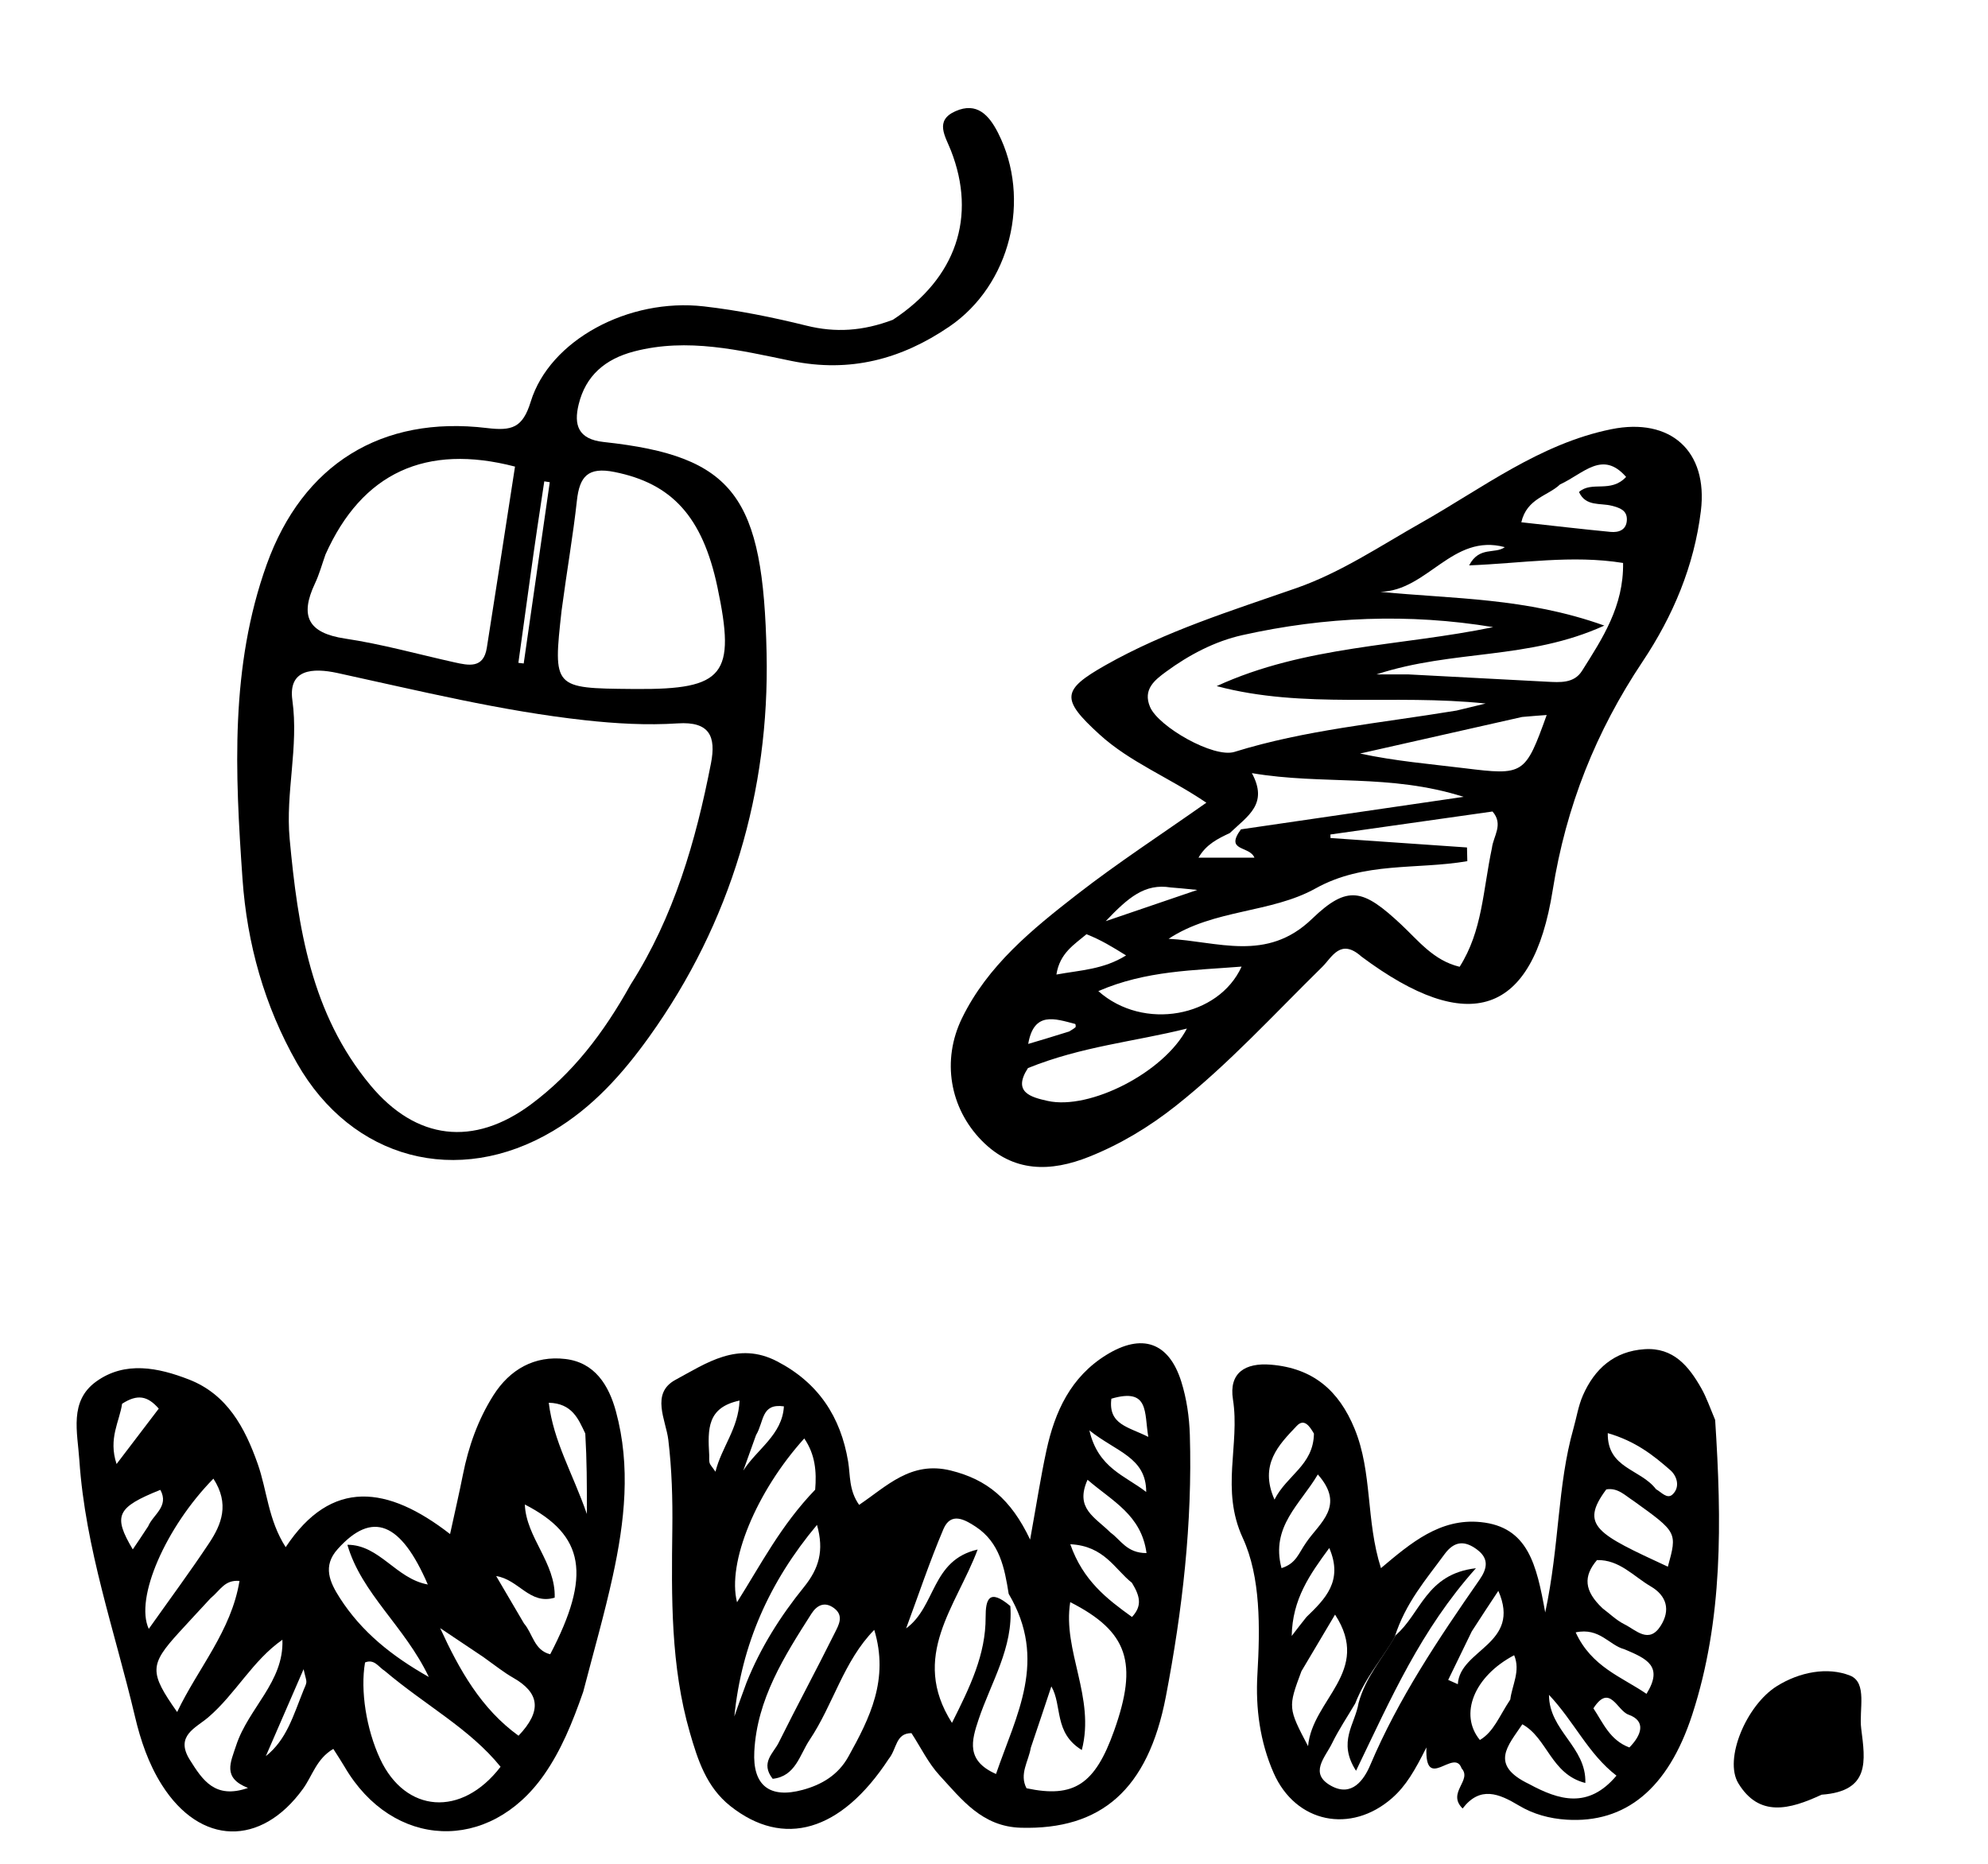 <svg version="1.1" id="Layer_1" xmlns="http://www.w3.org/2000/svg" xmlns:xlink="http://www.w3.org/1999/xlink" x="0px" y="0px"
	 width="100%" viewBox="0 0 256 240" enable-background="new 0 0 256 240" xml:space="preserve">
<path fill="#000000" opacity="1" stroke="none" 
	d="
M175.322,123.18 
	C172.609,120.754 171.519,123.28 170.26,124.516 
	C164.08,130.582 158.241,136.995 151.419,142.394 
	C147.988,145.109 144.287,147.34 140.255,148.952 
	C135.292,150.937 130.467,151.018 126.395,146.85 
	C122.307,142.665 121.239,136.542 123.872,131.124 
	C127.178,124.324 132.933,119.653 138.716,115.16 
	C143.941,111.1 149.507,107.478 155.345,103.365 
	C150.53,100.098 145.507,98.155 141.568,94.558 
	C136.597,90.02 136.696,88.859 142.38,85.643 
	C150.12,81.263 158.558,78.65 166.891,75.743 
	C172.682,73.724 177.726,70.303 183.02,67.313 
	C190.853,62.889 198.288,57.134 207.494,55.269 
	C215.089,53.731 219.977,58.05 219.025,65.806 
	C218.157,72.881 215.443,79.315 211.512,85.205 
	C205.515,94.191 201.666,103.817 199.944,114.637 
	C197.374,130.786 189.135,133.474 175.322,123.18 
M159.799,106.794 
	C168.883,105.468 177.967,104.142 188.472,102.608 
	C178.899,99.577 170.418,101.118 161.208,99.555 
	C163.354,103.529 160.699,105.044 158.369,107.268 
	C156.853,107.989 155.331,108.704 154.333,110.443 
	C156.956,110.443 159.154,110.443 161.538,110.443 
	C160.902,108.874 157.676,109.675 159.799,106.794 
M187.566,91.498 
	C188.623,91.242 189.68,90.987 191.308,90.593 
	C179.375,89.334 167.88,91.335 156.677,88.349 
	C168.082,83.113 180.411,83.221 192.279,80.756 
	C181.421,78.961 170.635,79.407 159.974,81.787 
	C156.44,82.576 153.107,84.329 150.139,86.51 
	C148.699,87.569 147.131,88.782 148.099,91.043 
	C149.188,93.585 156.292,97.652 158.967,96.82 
	C168.062,93.993 177.504,93.154 187.566,91.498 
M192.121,109.19 
	C192.301,107.664 193.644,106.155 192.195,104.497 
	C185.222,105.485 178.272,106.471 171.321,107.456 
	C171.325,107.608 171.329,107.76 171.332,107.912 
	C177.191,108.317 183.049,108.722 188.908,109.127 
	C188.922,109.716 188.936,110.304 188.95,110.892 
	C182.447,112.01 175.664,110.914 169.408,114.402 
	C163.673,117.6 156.303,117.053 150.483,120.889 
	C156.806,121.215 163.117,123.945 168.945,118.327 
	C173.561,113.877 175.54,114.485 180.403,119.022 
	C182.643,121.113 184.592,123.689 187.962,124.492 
	C190.901,119.848 190.943,114.766 192.121,109.19 
M181.296,86.839 
	C187.264,87.155 193.232,87.477 199.2,87.782 
	C200.872,87.867 202.686,88.027 203.721,86.385 
	C206.345,82.221 209.098,78.071 209.008,72.491 
	C202.406,71.429 195.968,72.543 189.183,72.803 
	C190.489,70.298 192.523,71.385 193.779,70.456 
	C187.028,68.634 183.841,76.085 177.746,76.206 
	C187.113,77.144 196.443,76.929 206.593,80.556 
	C196.781,85.024 187.163,83.601 177.251,86.841 
	C179.248,86.841 179.911,86.841 181.296,86.839 
M132.373,137.535 
	C130.349,140.649 132.753,141.284 134.899,141.762 
	C140.338,142.975 149.904,138.089 152.841,132.447 
	C146.067,134.141 139.329,134.723 132.373,137.535 
M196.005,92.323 
	C189.05,93.893 182.095,95.463 175.139,97.033 
	C179.721,98.015 184.162,98.379 188.581,98.922 
	C196.212,99.86 196.401,99.785 199.172,92.072 
	C198.266,92.136 197.477,92.192 196.005,92.323 
M159.883,124.469 
	C153.782,124.961 147.578,124.957 141.436,127.625 
	C147.241,132.788 156.931,130.977 159.883,124.469 
M200.889,62.38 
	C199.335,63.868 196.618,64.162 195.904,67.253 
	C199.939,67.695 203.662,68.134 207.393,68.492 
	C208.448,68.593 209.446,68.25 209.495,66.955 
	C209.542,65.693 208.562,65.389 207.549,65.125 
	C206.083,64.742 204.203,65.264 203.332,63.355 
	C204.993,61.882 207.391,63.55 209.398,61.414 
	C206.354,57.93 203.945,60.977 200.889,62.38 
M139.912,120.298 
	C138.34,121.628 136.465,122.725 136.037,125.491 
	C139.139,124.919 142.081,124.851 145.007,123.029 
	C143.206,121.913 141.835,121.063 139.912,120.298 
M150.749,114.276 
	C147.427,113.738 145.299,115.551 142.388,118.617 
	C146.708,117.144 149.846,116.074 154.181,114.595 
	C152.317,114.409 151.828,114.36 150.749,114.276 
M137.678,132.824 
	C137.951,132.649 138.245,132.497 138.486,132.285 
	C138.556,132.223 138.508,131.868 138.46,131.855 
	C135.87,131.183 133.133,130.169 132.406,134.426 
	C133.977,133.96 135.547,133.494 137.678,132.824 
z"/>
<path fill="#000000" opacity="1" stroke="none" 
	d="
M114.976,41.179 
	C123.156,35.813 125.782,27.894 122.457,19.391 
	C121.739,17.555 120.301,15.522 123.05,14.314 
	C125.783,13.112 127.344,14.79 128.528,17.122 
	C132.839,25.614 130.136,36.681 122.242,42.06 
	C116.085,46.255 109.457,48.032 101.887,46.472 
	C95.257,45.107 88.554,43.457 81.66,45.252 
	C77.925,46.225 75.406,48.376 74.508,52.106 
	C73.89,54.673 74.399,56.555 77.733,56.915 
	C94.615,58.738 98.289,63.956 98.718,84.171 
	C99.092,101.837 94.172,118.756 83.6,133.505 
	C80.179,138.278 76.317,142.603 71.2,145.641 
	C58.933,152.924 45.311,149.308 38.241,136.895 
	C34.047,129.53 31.811,121.524 31.226,113.152 
	C30.272,99.53 29.613,85.85 34.349,72.676 
	C38.978,59.801 49.117,53.481 62.701,55.118 
	C65.911,55.504 67.302,55.11 68.344,51.72 
	C70.779,43.8 80.941,38.34 90.647,39.453 
	C95.091,39.963 99.516,40.859 103.861,41.936 
	C107.586,42.859 111.103,42.639 114.976,41.179 
M81.221,126.759 
	C86.785,118.041 89.598,108.325 91.553,98.297 
	C92.227,94.838 91.387,92.88 87.273,93.149 
	C83.298,93.41 79.308,93.18 75.309,92.74 
	C64.525,91.554 54.026,88.96 43.466,86.665 
	C40.218,85.96 37.097,86.188 37.649,90.164 
	C38.488,96.205 36.746,102.049 37.3,108.024 
	C38.358,119.416 40.051,130.548 47.696,139.742 
	C53.582,146.821 61.001,147.7 68.398,142.192 
	C73.702,138.243 77.67,133.14 81.221,126.759 
M41.913,71.404 
	C41.467,72.652 41.12,73.946 40.557,75.138 
	C38.582,79.323 39.654,81.514 44.432,82.229 
	C49.165,82.937 53.808,84.24 58.49,85.282 
	C60.35,85.696 62.261,86.123 62.689,83.419 
	C63.925,75.62 65.12,67.815 66.319,60.083 
	C54.856,57.1 46.628,60.861 41.913,71.404 
M72.318,78.615 
	C71.21,88.596 71.239,88.629 81.39,88.718 
	C81.556,88.719 81.722,88.72 81.888,88.722 
	C93.264,88.796 94.775,86.905 92.384,75.596 
	C90.455,66.478 86.479,62.245 79.119,60.775 
	C75.715,60.096 74.631,61.345 74.289,64.464 
	C73.803,68.906 73.024,73.316 72.318,78.615 
M68.251,74.524 
	C67.752,78.134 67.253,81.744 66.753,85.353 
	C66.982,85.381 67.21,85.409 67.439,85.436 
	C68.558,77.655 69.677,69.874 70.795,62.093 
	C70.559,62.056 70.324,62.019 70.088,61.982 
	C69.497,65.871 68.906,69.76 68.251,74.524 
z"/>
<path fill="#000000" opacity="1" stroke="none" 
	d="
M114.445,226.492 
	C108.285,235.895 100.886,237.986 94.045,232.561 
	C90.971,230.123 89.852,226.622 88.836,223.107 
	C86.352,214.514 86.468,205.682 86.578,196.85 
	C86.625,193.031 86.518,189.23 86.06,185.402 
	C85.758,182.879 83.746,179.423 86.989,177.676 
	C90.955,175.538 95.005,172.668 100.066,175.297 
	C105.393,178.064 108.253,182.436 109.215,188.195 
	C109.514,189.982 109.29,191.873 110.63,193.779 
	C114.18,191.398 117.286,188.082 122.444,189.361 
	C127.069,190.509 130.162,192.999 132.651,198.249 
	C133.477,193.686 134.009,190.214 134.749,186.787 
	C135.832,181.77 137.879,177.3 142.483,174.463 
	C147.037,171.655 150.514,172.807 152.118,177.912 
	C152.806,180.101 153.149,182.47 153.219,184.771 
	C153.561,196.124 152.262,207.368 150.129,218.478 
	C147.82,230.508 141.74,235.633 131.48,235.357 
	C126.472,235.222 123.863,231.734 120.986,228.611 
	C119.543,227.044 118.582,225.033 117.372,223.175 
	C115.307,223.175 115.511,225.197 114.445,226.492 
M130.104,206.81 
	C130.503,212.175 127.615,216.624 126.011,221.427 
	C125.102,224.149 124.369,226.722 128.26,228.434 
	C130.878,220.798 134.958,213.793 129.89,205.234 
	C129.364,201.918 128.738,198.631 125.65,196.596 
	C124.221,195.654 122.438,194.663 121.485,196.907 
	C119.709,201.092 118.266,205.419 116.684,209.686 
	C120.563,206.862 119.899,200.909 125.895,199.53 
	C123.134,206.889 117.134,213.278 122.587,221.854 
	C124.923,217.2 126.939,213.046 126.922,208.243 
	C126.914,205.973 127.342,204.475 130.104,206.81 
M112.58,209.876 
	C108.624,213.905 107.31,219.485 104.258,224.041 
	C102.97,225.963 102.458,228.737 99.501,229.055 
	C97.874,226.99 99.602,225.752 100.268,224.41 
	C102.628,219.656 105.153,214.984 107.514,210.231 
	C107.987,209.28 108.715,208.056 107.408,207.083 
	C106.172,206.162 105.172,206.725 104.479,207.811 
	C100.989,213.281 97.492,218.785 97.134,225.526 
	C96.901,229.915 99.104,231.643 103.38,230.476 
	C105.819,229.811 107.931,228.57 109.248,226.2 
	C112.005,221.239 114.512,216.257 112.58,209.876 
M132.736,225.068 
	C132.452,226.798 131.224,228.446 132.188,230.273 
	C138.303,231.571 141.008,229.774 143.469,222.858 
	C146.586,214.1 145.254,210.093 137.816,206.305 
	C136.807,212.577 141.071,218.557 139.307,225.348 
	C135.671,223.12 136.819,219.635 135.386,217.153 
	C134.564,219.63 133.78,221.99 132.736,225.068 
M104.971,191.828 
	C105.17,189.512 104.983,187.29 103.567,185.229 
	C97.367,192.095 93.609,201.223 94.909,206.319 
	C97.977,201.47 100.554,196.411 104.971,191.828 
M96.13,216.669 
	C97.923,212.175 100.506,208.101 103.509,204.388 
	C105.463,201.972 106.144,199.683 105.206,196.358 
	C99.04,203.725 95.487,211.799 94.563,221.034 
	C94.994,219.796 95.425,218.557 96.13,216.669 
M145.76,203.815 
	C143.56,202.088 142.213,199.059 137.824,198.85 
	C139.469,203.545 142.543,205.892 145.77,208.216 
	C147.085,206.801 146.839,205.582 145.76,203.815 
M143.012,197.356 
	C144.312,198.274 145.094,199.999 147.64,199.988 
	C146.975,195.06 143.217,193.297 140.046,190.546 
	C138.39,194.256 140.967,195.32 143.012,197.356 
M91.329,187.405 
	C91.339,187.732 91.293,188.074 91.377,188.38 
	C91.447,188.632 91.673,188.841 92.132,189.51 
	C92.929,186.326 95.08,183.988 95.235,180.349 
	C91.066,181.24 91.127,183.967 91.329,187.405 
M147.6,192.119 
	C147.6,187.654 143.777,186.979 140.283,184.187 
	C141.406,189.049 144.872,190.002 147.6,192.119 
M143.114,180.108 
	C142.686,183.456 145.289,183.72 147.87,185.028 
	C147.331,181.883 148.027,178.664 143.114,180.108 
M97.355,184.801 
	C96.809,186.323 96.262,187.846 95.715,189.368 
	C97.462,186.612 100.744,184.76 100.945,181.095 
	C97.997,180.683 98.418,183.021 97.355,184.801 
z"/>
<path fill="#000000" opacity="1" stroke="none" 
	d="
M75.102,217.85 
	C73.708,221.849 72.252,225.405 70.045,228.557 
	C62.976,238.649 50.561,238.112 44.368,227.5 
	C43.958,226.797 43.502,226.122 42.924,225.206 
	C40.771,226.446 40.225,228.675 39.022,230.339 
	C33.603,237.838 25.775,237.656 20.832,229.823 
	C19.126,227.121 18.104,224.105 17.379,221.032 
	C14.795,210.086 10.986,199.41 10.221,188.057 
	C9.975,184.396 8.881,180.427 12.39,177.897 
	C16.102,175.221 20.379,176.1 24.331,177.638 
	C29.25,179.551 31.536,183.826 33.183,188.491 
	C34.397,191.928 34.525,195.699 36.788,199.228 
	C42.683,190.319 49.944,191.316 57.957,197.54 
	C58.592,194.618 59.141,192.258 59.613,189.882 
	C60.333,186.255 61.556,182.805 63.527,179.688 
	C65.648,176.332 68.839,174.526 72.8,174.995 
	C76.593,175.444 78.393,178.36 79.314,181.745 
	C81.246,188.845 80.441,195.947 78.903,202.976 
	C77.839,207.843 76.456,212.641 75.102,217.85 
M43.5,199.456 
	C41.489,201.665 42.469,203.762 43.784,205.803 
	C46.572,210.132 50.419,213.23 55.219,215.942 
	C52.111,209.411 46.555,205.208 44.735,198.919 
	C48.88,198.916 50.981,203.288 55.089,204.034 
	C51.637,196.043 47.973,194.477 43.5,199.456 
M49.556,215.17 
	C48.759,214.683 48.221,213.581 47.007,214.074 
	C46.384,217.685 47.166,222.665 48.95,226.493 
	C52.196,233.457 59.427,234.062 64.46,227.507 
	C60.488,222.598 54.825,219.629 49.556,215.17 
M36.366,211.149 
	C32.517,213.835 30.342,218.119 26.82,221.136 
	C25.222,222.505 22.503,223.517 24.441,226.606 
	C26.094,229.242 27.701,231.706 31.935,230.231 
	C28.618,228.925 29.69,226.966 30.407,224.769 
	C31.982,219.945 36.579,216.585 36.366,211.149 
M67.479,209.056 
	C68.612,210.357 68.771,212.509 70.851,213.018 
	C76.176,202.843 75.291,197.688 67.584,193.732 
	C67.755,198.017 71.568,201.224 71.429,205.73 
	C68.202,206.692 66.824,203.396 63.894,202.949 
	C65.136,205.054 66.139,206.755 67.479,209.056 
M27.481,190.404 
	C21.378,196.62 17.316,205.793 19.158,209.748 
	C21.813,205.996 24.467,202.412 26.93,198.703 
	C28.533,196.29 29.587,193.662 27.481,190.404 
M27.105,205.818 
	C25.758,207.276 24.402,208.726 23.064,210.194 
	C19.24,214.391 19.206,215.33 22.811,220.455 
	C25.495,214.813 29.78,210.048 30.841,203.572 
	C28.917,203.421 28.435,204.708 27.105,205.818 
M62.215,213.356 
	C60.37,212.12 58.524,210.885 56.679,209.649 
	C59.181,215.1 61.984,220.046 66.772,223.508 
	C69.834,220.292 69.476,217.968 66.055,216.026 
	C64.907,215.374 63.866,214.534 62.215,213.356 
M75.369,184.592 
	C74.475,182.709 73.679,180.71 70.666,180.63 
	C71.281,185.637 73.701,189.605 75.575,194.958 
	C75.575,190.96 75.575,188.16 75.369,184.592 
M15.722,180.761 
	C15.401,183.04 13.915,185.224 15.012,188.519 
	C17.153,185.708 18.81,183.532 20.443,181.387 
	C19.013,179.75 17.712,179.476 15.722,180.761 
M19.085,196.533 
	C19.716,195.024 21.812,193.984 20.648,191.847 
	C15.023,194.108 14.517,195.164 17.098,199.514 
	C17.682,198.654 18.222,197.857 19.085,196.533 
M39.125,217.546 
	C39.241,217.239 39.423,216.938 39.451,216.623 
	C39.478,216.335 39.338,216.032 39.094,214.941 
	C37.294,219.086 35.762,222.614 34.23,226.141 
	C36.919,224.002 37.742,220.975 39.125,217.546 
z"/>
<path fill="#000000" opacity="1" stroke="none" 
	d="
M220.865,182.849 
	C221.713,195.914 221.899,208.553 217.911,220.8 
	C214.795,230.37 209.3,234.79 201.735,234.318 
	C199.521,234.18 197.436,233.603 195.575,232.487 
	C193.021,230.956 190.594,229.941 188.345,232.878 
	C186.273,230.833 189.625,229.256 188.211,227.708 
	C187.267,224.989 183.453,230.889 183.685,225.011 
	C182.201,227.972 181.052,229.971 179.261,231.54 
	C173.958,236.184 166.854,234.758 164.015,228.311 
	C162.246,224.295 161.667,219.941 161.919,215.615 
	C162.269,209.597 162.351,203.06 160.035,198.044 
	C157.146,191.786 159.696,186.068 158.771,180.206 
	C158.228,176.766 160.358,175.455 163.66,175.729 
	C169.047,176.176 172.399,179.012 174.441,183.996 
	C176.749,189.629 175.872,195.798 177.83,201.928 
	C181.698,198.666 185.463,195.479 190.664,195.999 
	C196.769,196.609 197.868,201.469 198.982,207.636 
	C200.835,198.941 200.545,191.268 202.608,183.982 
	C203.015,182.545 203.244,181.032 203.838,179.678 
	C205.343,176.247 207.872,173.996 211.764,173.735 
	C215.501,173.485 217.488,175.945 219.1,178.801 
	C219.75,179.953 220.184,181.226 220.865,182.849 
M174.51,219.364 
	C173.503,221.073 172.386,222.728 171.52,224.506 
	C170.655,226.286 168.487,228.391 171.471,229.991 
	C174.08,231.39 175.627,229.229 176.452,227.281 
	C180.091,218.693 185.241,211.023 190.521,203.422 
	C191.52,201.983 191.762,200.711 190.222,199.551 
	C188.639,198.358 187.285,198.392 186.004,200.149 
	C183.664,203.36 181.002,206.358 179.58,210.84 
	C178.068,213.541 175.877,215.861 174.51,219.364 
M196.902,229.728 
	C200.755,231.813 204.52,232.968 208.158,228.649 
	C204.516,225.844 202.746,221.727 199.466,218.244 
	C199.477,222.891 204.304,224.934 204.148,229.592 
	C199.718,228.471 199.267,223.798 196.035,222.034 
	C194.196,224.79 191.738,227.253 196.902,229.728 
M206.376,207.11 
	C207.304,207.804 208.156,208.65 209.177,209.155 
	C210.665,209.891 212.333,211.753 213.857,209.345 
	C215.12,207.349 214.657,205.496 212.564,204.274 
	C210.351,202.982 208.532,200.818 205.646,200.89 
	C203.878,202.972 203.969,204.845 206.376,207.11 
M167.587,215.203 
	C165.853,219.849 165.857,219.941 168.443,224.851 
	C168.988,218.795 176.696,215.252 171.918,207.91 
	C170.447,210.382 169.203,212.471 167.587,215.203 
M210.366,193.278 
	C209.274,192.58 208.327,191.533 206.846,191.79 
	C203.362,196.471 205.688,197.529 214.774,201.741 
	C215.994,197.319 215.994,197.319 210.366,193.278 
M194.483,218.847 
	C194.714,216.984 195.828,215.171 194.982,213.142 
	C189.812,215.86 187.858,220.77 190.569,224.057 
	C192.358,222.995 193.025,221.046 194.483,218.847 
M168.216,198.604 
	C169.927,196.084 173.295,193.92 169.699,189.864 
	C167.453,193.697 163.595,196.568 165.025,201.929 
	C166.94,201.306 167.191,200.052 168.216,198.604 
M209.156,212.363 
	C207.238,211.873 205.975,209.538 202.904,210.2 
	C204.952,214.653 208.81,215.916 212.024,218.114 
	C214.248,214.528 212.032,213.576 209.156,212.363 
M213.251,191.764 
	C213.936,192.14 214.691,193.102 215.392,192.427 
	C216.39,191.465 215.944,190.059 215.098,189.317 
	C212.916,187.403 210.61,185.578 207.037,184.545 
	C206.962,189.116 211.236,189.124 213.251,191.764 
M169.2,184.603 
	C168.688,183.738 167.971,182.571 166.992,183.604 
	C164.678,186.046 162.126,188.569 164.119,193.103 
	C165.718,189.932 169.131,188.69 169.2,184.603 
M189.523,210.074 
	C188.511,212.156 187.5,214.237 186.488,216.319 
	C186.901,216.503 187.315,216.688 187.728,216.873 
	C187.988,212.355 195.963,211.732 192.944,204.853 
	C191.702,206.729 190.793,208.101 189.523,210.074 
M168.236,208.222 
	C170.626,205.913 173.008,203.6 171.174,199.336 
	C168.642,202.779 166.423,205.924 166.337,210.661 
	C167.066,209.707 167.46,209.191 168.236,208.222 
M205.188,219.98 
	C206.437,221.859 207.309,224.086 209.819,225.02 
	C211.339,223.476 212.06,221.63 209.697,220.789 
	C208.223,220.264 207.294,216.715 205.188,219.98 
z"/>
<path fill="#000000" opacity="1" stroke="none" 
	d="
M234.567,231.102 
	C230.431,233.034 226.522,234.033 223.849,229.63 
	C221.958,226.516 224.892,219.573 228.806,217.125 
	C231.74,215.289 235.342,214.619 238.231,215.762 
	C240.506,216.663 239.369,220.183 239.673,222.587 
	C240.2,226.761 240.846,230.65 234.567,231.102 
z"/>
<path fill="#000000" opacity="1" stroke="none" 
	d="
M179.721,210.564 
	C182.969,207.808 183.621,202.682 190.059,201.939 
	C182.949,209.896 179.14,218.651 174.621,228.02 
	C172.207,224.279 174.497,222.047 174.943,219.308 
	C175.877,215.861 178.068,213.541 179.721,210.564 
z"/>
</svg>